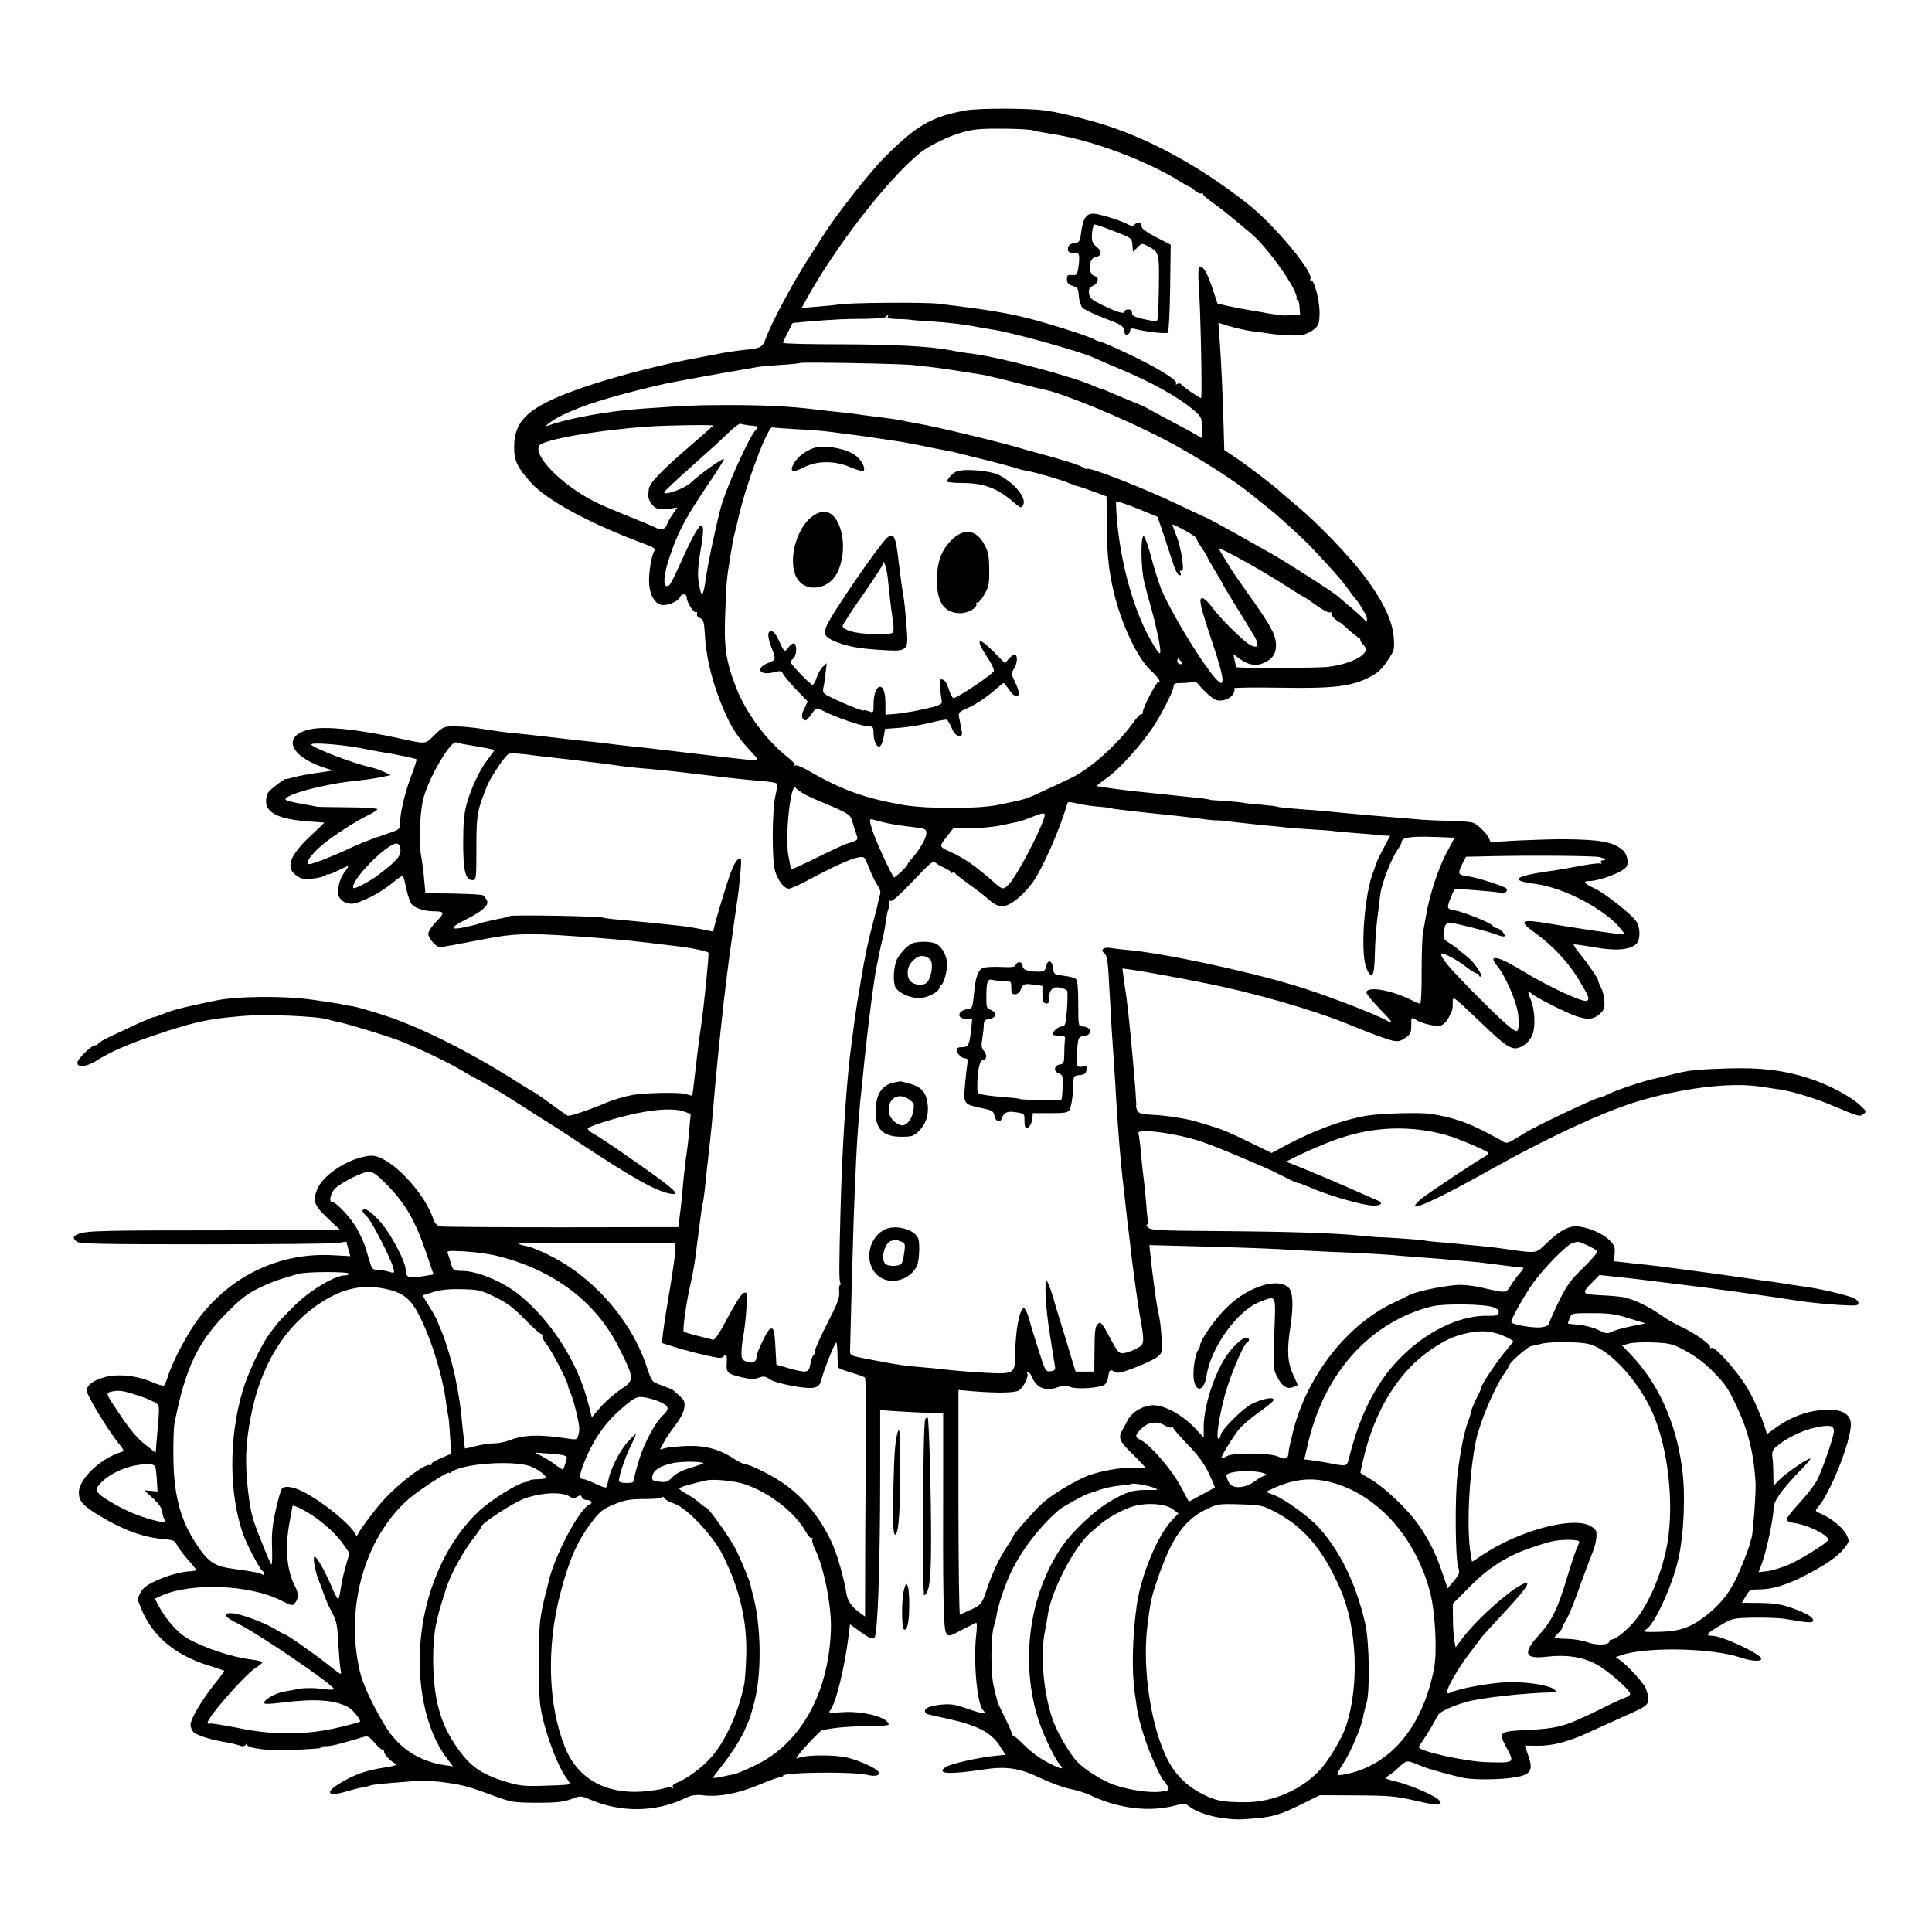 <?xml version="1.0" standalone="no"?>
<!DOCTYPE svg PUBLIC "-//W3C//DTD SVG 20010904//EN"
 "http://www.w3.org/TR/2001/REC-SVG-20010904/DTD/svg10.dtd">
<svg version="1.0" xmlns="http://www.w3.org/2000/svg"
 width="1024pt" height="1024pt" viewBox="0 0 1024 1024"
 preserveAspectRatio="xMidYMid meet">
<g transform="translate(0,1024) scale(0.1,-0.1)"
fill="#000000" stroke="none">
<path d="M5120 9655 c-181 -33 -257 -76 -425 -242 -79 -78 -261 -308 -333
-423 -19 -30 -51 -80 -70 -109 -83 -127 -203 -351 -233 -434 -17 -47 -26 -53
-109 -61 -36 -4 -87 -11 -115 -16 -27 -6 -88 -17 -135 -26 -178 -32 -410 -92
-575 -146 -313 -104 -400 -176 -400 -329 0 -71 17 -107 90 -188 87 -96 317
-219 617 -330 28 -10 44 -21 39 -27 -15 -16 -31 -101 -31 -161 0 -68 26 -119
65 -129 29 -7 90 18 99 41 8 21 36 19 36 -2 0 -26 38 -85 50 -78 5 3 7 0 4 -8
-3 -8 4 -18 16 -23 19 -8 22 -20 26 -87 7 -136 49 -292 117 -437 33 -71 69
-122 131 -187 33 -35 37 -43 21 -43 -21 0 -204 21 -360 40 -169 20 -250 30
-295 34 -25 2 -83 9 -130 15 -47 6 -107 13 -135 15 -27 3 -111 12 -185 21 -74
9 -160 18 -190 20 -30 3 -94 12 -143 20 -48 8 -116 15 -152 15 -63 0 -66 -1
-112 -46 -53 -51 -39 -49 -193 -16 -211 46 -385 64 -464 47 -150 -31 -116
-139 64 -201 l55 -18 -80 -12 c-44 -6 -100 -16 -125 -23 -25 -7 -45 -12 -46
-10 -1 6 -78 -52 -91 -69 -7 -9 -13 -30 -13 -48 0 -64 71 -97 230 -108 41 -3
77 -6 79 -6 1 0 -32 -33 -75 -72 -109 -103 -132 -167 -73 -209 26 -18 40 -21
86 -16 30 3 61 11 69 18 8 6 14 9 14 5 0 -3 22 5 50 19 27 14 52 25 55 25 3 0
-5 -15 -19 -33 -15 -19 -29 -54 -32 -79 -5 -38 -3 -49 15 -67 13 -13 34 -21
54 -21 42 0 154 57 218 111 27 23 52 39 55 37 2 -3 11 -35 18 -71 8 -37 21
-74 30 -82 19 -20 69 -35 113 -35 60 0 62 -8 16 -54 -24 -25 -43 -53 -43 -65
0 -24 41 -71 62 -71 12 0 111 18 233 42 158 31 233 33 479 16 132 -9 298 -23
368 -32 70 -8 149 -18 175 -21 75 -8 163 -27 168 -35 4 -7 -26 -304 -39 -385
-3 -16 -12 -88 -21 -160 -8 -71 -17 -149 -20 -172 l-6 -41 -37 10 c-36 10
-226 6 -287 -7 -37 -7 -93 -24 -120 -35 -110 -46 -208 -79 -218 -73 -7 4 -43
30 -82 58 -38 29 -83 60 -100 69 -16 9 -49 29 -72 44 -242 156 -521 297 -706
357 -76 25 -155 48 -175 51 -21 3 -44 7 -52 9 -8 3 -33 7 -55 10 -22 4 -67 10
-100 15 -152 23 -421 21 -530 -5 -11 -2 -64 -13 -117 -25 -53 -11 -118 -29
-143 -40 -26 -11 -51 -20 -57 -20 -6 0 -45 -16 -87 -35 -42 -20 -106 -50 -143
-67 -38 -18 -68 -35 -68 -40 0 -4 -7 -8 -15 -8 -20 0 -95 -73 -95 -93 0 -27
50 -21 101 11 72 46 165 87 311 136 205 69 280 86 463 101 125 11 404 -1 456
-19 8 -3 25 -7 39 -10 47 -8 245 -68 330 -99 85 -31 275 -122 340 -162 19 -12
71 -41 114 -64 44 -24 112 -64 150 -89 62 -40 199 -127 247 -157 9 -6 63 -41
120 -79 270 -178 392 -247 467 -262 71 -14 28 24 -223 198 -77 54 -157 107
-179 119 -21 11 -34 24 -30 29 16 15 160 59 262 80 114 23 200 26 249 8 l34
-12 -7 -76 c-3 -41 -8 -82 -9 -90 -3 -16 -14 -103 -20 -160 -2 -19 -7 -68 -10
-108 -4 -41 -10 -95 -14 -120 l-6 -46 -620 -1 c-341 0 -631 2 -644 5 -15 4
-27 18 -36 43 -39 115 -172 270 -272 317 -35 16 -50 18 -90 10 -104 -20 -226
-105 -253 -176 -23 -60 -14 -85 57 -151 l67 -63 -614 -1 c-646 0 -731 -2 -774
-19 -30 -11 -33 -22 -9 -41 13 -12 132 -14 677 -14 364 0 682 3 707 7 l45 7
10 -39 11 -38 -91 5 c-276 16 -534 -103 -707 -327 -61 -78 -142 -230 -169
-315 -7 -22 -16 -44 -20 -48 -4 -4 -33 4 -65 18 -80 35 -185 45 -253 25 -62
-18 -92 -42 -92 -72 0 -23 110 -205 167 -276 31 -37 32 -43 16 -48 -111 -34
-223 -141 -225 -213 -1 -42 17 -66 84 -109 137 -86 246 -128 359 -139 58 -5
67 -8 77 -32 7 -14 32 -48 57 -76 24 -27 45 -53 45 -56 0 -3 -12 -6 -28 -7
-48 -1 -121 -21 -187 -51 -47 -22 -68 -38 -81 -63 -9 -18 -16 -35 -14 -38 1
-3 9 -23 18 -45 58 -144 175 -244 352 -301 47 -14 86 -28 88 -29 2 -2 -20 -32
-48 -67 -68 -84 -130 -188 -130 -220 0 -13 8 -32 18 -41 18 -16 101 -41 174
-52 22 -4 52 -11 66 -16 18 -7 28 -6 34 3 5 9 8 9 8 1 0 -21 137 -36 255 -28
61 4 116 7 123 8 6 0 12 3 12 6 0 4 12 6 26 6 24 -2 75 11 187 45 38 11 39 11
74 -29 19 -23 39 -38 45 -35 7 4 8 2 4 -4 -7 -12 25 -51 58 -69 14 -8 2 -12
-60 -22 -94 -15 -150 -34 -226 -79 -90 -52 -74 -78 28 -47 27 8 65 18 84 21
19 3 38 8 42 10 8 5 56 10 211 22 67 5 126 3 190 -6 97 -14 118 -20 262 -73
84 -31 98 -33 220 -34 104 0 140 4 182 19 51 19 51 19 101 -2 161 -69 342 -68
496 4 42 20 61 23 107 18 81 -9 182 10 291 56 53 22 103 40 112 40 9 0 16 3
16 8 0 19 372 23 446 5 44 -11 72 -3 60 16 -13 20 -103 61 -168 76 -64 15
-215 14 -252 -1 -18 -7 -19 -6 -4 15 21 29 118 131 126 132 4 0 14 2 22 3 51
10 138 17 227 17 57 0 103 4 103 8 0 38 -136 74 -246 66 -66 -5 -75 -4 -65 8
31 38 77 224 99 400 l7 58 58 -42 c50 -35 61 -39 72 -28 17 18 30 383 30 865
l0 342 30 -4 c17 -2 92 -6 167 -10 l137 -6 0 -287 c-2 -674 1 -858 16 -877 13
-18 17 -18 81 16 37 19 72 37 77 39 5 2 6 -25 1 -65 -16 -139 5 -367 36 -398
24 -24 4 -22 -76 5 -74 26 -94 29 -147 24 -63 -7 -90 -20 -84 -38 2 -6 10 -12
18 -14 7 -2 52 -12 99 -22 158 -35 230 -72 276 -140 19 -28 33 -51 32 -52 -2
0 -25 -3 -52 -5 -84 -8 -237 -42 -262 -59 -57 -37 14 -42 203 -13 118 17 184
7 293 -44 52 -25 124 -52 159 -59 36 -7 85 -22 110 -34 150 -72 315 -91 453
-54 44 12 50 12 78 -10 36 -26 105 -49 175 -58 65 -8 85 -8 176 0 89 8 134 22
249 80 l85 42 195 -1 c174 -1 207 -4 313 -28 120 -28 149 -27 125 2 -19 23
-144 78 -223 98 -68 17 -69 18 -45 33 14 9 32 23 40 31 53 49 54 50 90 37 19
-7 40 -15 45 -18 14 -9 181 -55 226 -63 49 -9 160 -9 233 -1 117 13 136 33
107 118 l-19 55 72 -1 c77 0 164 23 271 73 33 15 107 49 165 75 145 64 149 67
145 110 -2 20 -10 46 -19 59 -32 50 -128 145 -149 148 -13 2 8 11 53 23 150
37 465 27 604 -20 59 -20 111 -23 111 -7 0 25 -208 122 -260 122 -39 0 -30 12
41 54 66 39 67 40 183 42 64 1 139 -2 166 -7 120 -21 145 -22 145 -8 0 19 -38
40 -120 69 -49 17 -89 23 -161 24 l-97 1 21 35 c19 33 22 35 76 36 69 1 141
24 241 75 106 55 169 98 204 142 29 37 29 38 13 72 -17 36 -80 88 -136 112
-30 13 -32 16 -18 31 67 75 177 351 177 443 0 66 -71 91 -196 70 -71 -13 -140
-43 -207 -92 l-42 -30 -8 28 c-24 74 -64 164 -99 221 -50 84 -167 215 -185
208 -8 -3 -12 -2 -9 3 8 12 -82 76 -152 108 -31 14 -78 41 -105 60 -59 44
-151 88 -199 97 -21 4 -77 9 -125 11 -100 5 -102 9 -44 68 l38 39 104 -11 c57
-6 120 -13 139 -16 19 -2 96 -12 170 -21 142 -16 493 -65 645 -89 50 -8 141
-17 203 -21 101 -6 112 -5 112 10 0 9 -12 21 -27 27 -49 19 -181 49 -255 59
-40 5 -83 12 -95 14 -11 2 -43 7 -70 11 -26 3 -91 12 -143 20 -125 18 -234 33
-290 40 -40 5 -63 8 -150 20 -14 2 -54 7 -90 11 -36 3 -90 9 -120 13 l-55 6 3
41 c3 34 -1 45 -29 72 -38 38 -124 72 -178 72 -44 0 -92 -29 -161 -96 -50 -48
-44 -48 -210 -24 -56 8 -98 13 -230 25 -14 2 -61 6 -105 10 -44 3 -87 8 -95
10 -14 4 -209 18 -240 17 -8 0 -51 4 -95 8 -129 14 -365 22 -752 25 -320 2
-364 4 -378 19 -9 9 -11 16 -5 16 6 0 9 3 7 8 -3 4 -8 45 -11 92 -4 47 -9 99
-11 115 -5 37 -12 97 -20 190 -4 39 -9 73 -11 76 -20 33 212 2 346 -46 57 -20
174 -68 235 -95 11 -5 43 -18 70 -30 28 -11 80 -36 117 -55 36 -19 71 -35 77
-35 6 0 30 -9 54 -19 101 -46 292 -101 348 -101 43 0 52 15 17 29 -13 5 -70
30 -128 56 -58 26 -161 70 -229 98 l-124 50 49 25 c56 28 169 77 229 97 187
65 383 71 570 19 66 -19 225 -86 225 -96 0 -4 -10 -13 -22 -19 -39 -21 -306
-198 -338 -225 -16 -14 -30 -30 -30 -34 0 -22 156 53 435 210 273 152 562 286
737 340 239 73 503 106 663 80 33 -5 79 -12 102 -15 57 -8 186 -47 264 -80
155 -65 155 -65 175 -50 18 12 17 15 -17 47 -50 46 -159 105 -260 139 -137 46
-266 62 -448 56 -169 -6 -198 -9 -293 -33 -35 -9 -74 -18 -88 -21 -60 -12
-218 -66 -254 -86 -12 -6 -29 -12 -38 -14 -28 -5 -322 -144 -393 -186 -10 -7
-37 -23 -59 -36 -33 -20 -43 -22 -60 -11 -10 7 -51 29 -90 49 -104 54 -178 79
-291 97 -58 9 -271 3 -345 -10 -125 -22 -274 -77 -418 -153 l-82 -44 -103 50
c-127 62 -157 75 -232 97 -33 10 -64 19 -70 21 -47 14 -163 32 -223 34 -58 3
-76 7 -83 21 -5 9 -8 21 -7 25 5 23 -42 534 -57 613 -2 14 -7 46 -10 71 l-6
46 59 -8 c55 -8 244 -42 397 -73 244 -49 552 -138 730 -210 113 -46 113 -46
185 -72 80 -29 94 -30 131 -3 25 17 29 27 29 65 0 44 0 44 23 30 32 -21 106
-38 133 -32 14 4 32 22 43 44 21 42 21 41 21 83 0 30 4 27 118 -81 135 -130
167 -156 202 -165 36 -9 89 30 104 76 15 42 10 131 -10 178 -18 44 -18 56 2
36 20 -19 176 -99 236 -120 61 -21 93 -19 125 9 23 20 28 32 27 68 -1 23 -9
57 -18 73 -9 17 -16 35 -16 40 0 10 -52 85 -104 150 -16 19 -27 37 -25 39 2 2
48 -4 103 -14 118 -21 192 -16 229 17 22 21 22 85 0 119 -25 38 -169 152 -225
177 -50 23 -61 37 -28 37 56 0 174 44 199 74 16 19 6 68 -17 89 -51 45 -119
57 -312 59 -119 0 -370 -11 -382 -18 -4 -2 -10 5 -13 16 -9 27 -59 78 -87 89
-13 5 -66 9 -119 10 -52 1 -118 4 -145 6 -235 19 -323 27 -409 35 -55 6 -127
12 -160 15 -33 2 -91 7 -129 10 -38 3 -71 7 -75 9 -3 2 -42 7 -86 11 -44 3
-89 8 -100 11 -11 2 -54 6 -95 9 -41 2 -75 5 -75 5 0 3 -45 10 -95 14 -30 3
-98 10 -150 16 -52 5 -117 12 -145 15 -27 3 -66 7 -85 10 -19 2 -55 7 -80 11
-25 3 -46 7 -47 8 -2 1 26 23 61 48 61 45 173 168 236 262 44 65 110 195 110
217 0 16 8 19 44 19 24 0 51 3 59 6 8 3 21 -2 28 -12 36 -44 81 -83 101 -86
49 -8 99 28 90 64 -1 4 110 5 246 3 282 -5 378 7 473 57 42 22 65 43 93 86 37
55 38 60 33 125 -6 86 -57 193 -154 322 -81 107 -246 280 -358 373 -44 37 -82
69 -85 72 -16 18 -164 132 -227 175 l-74 50 -3 105 c-4 160 -14 385 -22 482
l-6 87 62 -19 c34 -10 88 -22 119 -26 31 -3 64 -8 75 -10 55 -10 160 -15 188
-10 18 4 46 17 62 30 26 22 29 30 30 88 1 64 -30 182 -46 172 -4 -3 -5 1 -2 9
14 39 -198 292 -336 399 -264 207 -544 357 -805 431 -111 32 -204 53 -270 62
-91 12 -348 12 -415 0z m350 -105 c14 -4 61 -13 105 -20 209 -31 506 -142 686
-256 21 -13 41 -24 44 -24 3 0 16 -9 28 -20 12 -11 27 -18 35 -15 7 2 11 1 8
-3 -2 -4 18 -23 46 -42 27 -19 75 -56 106 -82 32 -26 77 -64 102 -85 90 -74
254 -308 242 -345 -1 -5 2 -8 6 -8 4 0 9 -18 10 -40 l3 -40 -43 -1 c-24 -1
-45 -1 -48 -1 -9 0 -85 11 -105 16 -11 2 -40 7 -65 11 -25 4 -75 13 -111 21
l-66 15 -28 84 c-28 88 -59 132 -71 102 -3 -9 -3 -44 -1 -79 10 -117 20 -608
13 -608 -9 0 -98 61 -107 74 -4 5 -12 5 -19 1 -9 -5 -11 -4 -6 3 10 16 -104
86 -262 160 -72 34 -137 62 -142 62 -6 0 -18 4 -28 10 -20 11 -79 32 -172 61
-229 71 -321 89 -655 129 -71 9 -480 6 -530 -4 -11 -2 -59 -7 -108 -11 l-88
-7 27 49 c156 281 424 627 598 771 46 38 156 92 231 112 54 15 100 19 205 18
74 0 146 -4 160 -8z m-765 -990 c-4 -6 14 -10 47 -11 29 0 62 -2 73 -4 11 -2
63 -6 115 -9 86 -5 184 -17 250 -31 13 -2 42 -7 65 -11 102 -14 462 -114 540
-149 17 -8 75 -33 130 -56 178 -74 320 -153 403 -224 40 -35 42 -39 42 -92 l0
-55 -57 33 c-32 17 -92 50 -133 71 -41 22 -84 45 -95 52 -11 7 -51 25 -90 40
-38 16 -89 37 -112 47 -24 11 -46 19 -49 19 -3 0 -20 7 -37 14 -108 50 -499
153 -643 171 -27 3 -60 8 -74 11 -14 2 -36 6 -50 9 -101 19 -289 29 -562 30
-175 0 -318 3 -318 8 0 4 12 29 26 56 l25 49 72 7 c148 12 205 15 309 15 59 1
110 5 113 10 4 6 8 10 11 10 3 0 2 -4 -1 -10z m135 -255 c19 -2 60 -7 90 -10
46 -5 115 -15 270 -40 33 -6 94 -20 215 -51 55 -14 109 -27 120 -29 100 -20
411 -148 632 -262 163 -84 380 -221 477 -303 23 -19 60 -48 81 -65 47 -36 177
-155 224 -204 118 -126 154 -166 192 -218 23 -32 45 -60 48 -63 7 -6 24 -33
47 -73 17 -31 10 -52 -9 -27 -7 8 -39 38 -72 65 -33 28 -62 52 -65 55 -20 20
-305 202 -380 242 -25 14 -103 57 -173 97 -70 39 -138 76 -150 80 -12 5 -78
36 -147 69 -176 84 -467 198 -478 187 -3 -3 -11 0 -19 6 -12 11 -109 42 -233
75 -30 8 -62 17 -70 19 -98 32 -474 123 -580 141 -29 5 -93 17 -100 19 -7 2
-104 15 -155 21 -22 2 -51 7 -65 9 -14 2 -52 7 -85 10 -33 3 -94 10 -135 15
-127 16 -267 23 -460 23 -160 0 -232 -3 -455 -19 -178 -12 -394 -51 -500 -90
-16 -6 -15 -3 5 13 26 20 59 39 120 65 94 42 285 97 495 144 40 9 332 62 405
74 41 7 83 14 94 16 10 2 62 6 115 10 53 3 98 8 101 10 5 6 553 -4 600 -11z
m-874 -319 c16 -2 35 -4 43 -5 11 -1 9 -7 -6 -23 -36 -41 -159 -314 -184 -413
-29 -112 -69 -300 -79 -379 -14 -97 -24 -98 -38 -4 -5 38 -2 84 12 166 33 190
0 168 -107 -72 -27 -61 -54 -114 -60 -118 -40 -25 -32 62 17 193 41 111 81
182 194 349 46 67 81 124 79 127 -7 6 -131 -82 -175 -125 -33 -31 -142 -71
-142 -51 0 4 66 67 148 139 81 72 169 152 196 179 27 27 55 47 61 45 7 -3 25
-6 41 -8z m-186 -2 c0 -1 -60 -54 -134 -118 -143 -123 -205 -189 -207 -218 -1
-10 -2 -24 -3 -30 -4 -25 25 -68 50 -74 14 -4 43 -4 64 0 l40 6 -25 -36 c-13
-19 -27 -44 -30 -54 -7 -23 -31 -32 -53 -20 -9 5 -57 26 -107 46 -183 74 -208
85 -274 123 -155 92 -272 221 -243 269 20 31 295 80 562 100 102 8 360 12 360
6z m445 -19 c66 -3 149 -10 185 -15 36 -5 88 -12 115 -15 28 -3 91 -12 140
-20 50 -7 106 -16 125 -19 19 -3 69 -13 110 -21 41 -9 91 -19 110 -22 19 -3
60 -12 90 -20 30 -8 66 -17 80 -20 41 -9 214 -55 221 -59 4 -2 23 -6 43 -10
45 -7 177 -46 226 -66 19 -8 40 -16 45 -16 6 -1 42 -13 80 -27 l70 -26 1 -147
c0 -174 15 -287 53 -420 46 -158 124 -309 188 -363 27 -23 54 -67 33 -54 -9 6
-86 -141 -83 -162 0 -7 -3 -11 -7 -8 -5 3 -25 -18 -45 -47 -86 -118 -231 -247
-333 -294 -31 -15 -93 -44 -137 -64 -100 -47 -93 -45 -245 -76 -107 -22 -375
-22 -505 0 -205 36 -324 79 -514 189 -25 14 -50 23 -55 20 -6 -4 -8 -3 -4 2 4
4 -14 24 -41 45 -110 87 -219 235 -269 365 -55 141 -66 217 -58 399 6 165 8
182 27 298 12 76 14 84 22 118 4 14 14 57 23 95 42 181 154 477 178 470 6 -2
65 -6 131 -10z m1937 -542 c14 -43 37 -111 50 -152 12 -41 29 -77 37 -79 10
-3 12 0 8 12 -5 11 -3 15 5 10 19 -12 0 121 -27 187 -13 33 -22 59 -21 59 14
0 126 -63 126 -71 0 -6 14 -30 30 -54 17 -24 30 -46 30 -49 0 -3 18 -35 40
-71 22 -36 40 -67 40 -69 0 -4 102 -171 160 -264 38 -60 32 -84 -14 -60 -35
18 -159 141 -203 201 -19 26 -42 47 -50 47 -22 0 -12 -41 53 -236 69 -207 71
-255 9 -181 -79 94 -233 350 -281 467 -14 35 -38 112 -53 169 -15 58 -33 107
-39 109 -18 6 -15 -181 4 -248 8 -30 16 -62 18 -70 2 -8 10 -35 17 -60 17 -63
16 -57 33 -135 9 -38 16 -81 16 -95 0 -21 -5 -18 -32 25 -98 156 -174 411
-197 660 -5 55 -7 103 -5 107 2 3 53 -13 112 -37 l107 -44 27 -78z m453 -168
c64 -36 135 -78 213 -128 40 -26 74 -47 77 -47 3 0 33 -20 67 -45 34 -25 68
-43 75 -41 8 3 12 2 9 -3 -3 -4 6 -19 19 -31 14 -13 25 -21 25 -18 0 3 21 -15
47 -39 26 -23 51 -43 55 -43 5 0 8 -5 8 -11 0 -6 7 -17 15 -25 22 -22 18 -40
-12 -62 -38 -27 -106 -49 -178 -57 -56 -6 -476 -7 -482 -1 -2 1 -6 18 -9 36
l-7 33 34 -25 c43 -32 85 -40 124 -23 49 20 70 51 68 100 -2 52 -27 98 -137
253 -45 63 -85 121 -91 130 -5 9 -25 40 -42 68 -18 28 -33 54 -33 57 0 5 62
-26 155 -78z m-355 -520 c10 -12 10 -15 -4 -15 -9 0 -16 7 -16 15 0 8 2 15 4
15 2 0 9 -7 16 -15z m-3804 -439 c133 -22 164 -29 164 -32 0 -2 -16 -24 -35
-49 -44 -58 -88 -152 -111 -235 -14 -48 -19 -101 -19 -205 0 -152 12 -200 50
-200 19 0 20 7 20 170 0 177 4 198 57 330 19 46 88 150 112 168 10 7 61 4 146
-8 14 -2 52 -6 85 -10 63 -7 83 -9 180 -21 33 -4 67 -8 75 -9 8 -1 35 -4 60
-8 74 -11 141 -18 210 -23 36 -3 151 -15 255 -28 105 -13 231 -27 280 -31 100
-8 125 -12 133 -19 3 -3 -1 -34 -9 -68 -17 -79 -18 -337 -1 -394 15 -52 48
-94 73 -94 10 0 54 19 96 42 188 101 286 140 304 121 4 -4 17 -32 29 -62 11
-30 30 -67 41 -83 12 -17 18 -36 14 -47 -3 -11 -8 -28 -10 -40 -2 -11 -12 -53
-23 -93 -29 -108 -49 -201 -67 -313 -9 -55 -19 -111 -21 -125 -5 -27 -31 -218
-39 -285 -24 -217 -42 -516 -50 -820 -8 -306 -8 -372 -1 -384 4 -6 3 -11 -1
-11 -5 0 -7 -17 -5 -37 3 -31 -9 -62 -62 -165 -36 -70 -66 -137 -66 -147 0
-11 -4 -22 -9 -25 -5 -4 -12 -24 -16 -46 -8 -47 -17 -49 -115 -22 l-65 19 -5
91 c-5 93 -10 109 -30 97 -15 -9 -70 -124 -70 -145 0 -28 -20 -39 -51 -28 -25
9 -29 15 -29 48 0 20 4 61 10 89 5 29 13 93 16 142 6 85 5 91 -12 87 -12 -2
-42 -48 -85 -128 -43 -83 -71 -124 -80 -121 -8 2 -44 11 -82 21 -37 9 -70 19
-73 22 -7 8 13 155 36 253 10 44 21 105 25 135 4 30 8 66 10 80 2 14 9 65 15
114 6 49 12 92 14 95 2 3 7 35 11 71 3 36 13 124 21 195 15 136 17 151 34 355
13 148 46 462 61 575 6 44 12 94 14 110 9 68 37 262 40 285 13 74 27 231 22
237 -13 12 -35 -19 -55 -75 -22 -59 -75 -237 -86 -283 l-6 -27 -62 13 c-35 7
-90 16 -123 19 -33 4 -76 8 -95 10 -34 4 -77 8 -225 22 -38 3 -73 8 -76 10
-13 8 -478 16 -496 9 -10 -4 -25 -9 -33 -10 -48 -9 -123 -26 -130 -30 -4 -3
-38 -11 -74 -19 -86 -18 -83 -3 10 44 87 44 118 74 104 100 -6 10 -15 22 -20
25 -6 4 -77 7 -158 9 l-147 2 -7 74 c-3 41 -11 97 -16 125 -12 57 -8 204 8
285 19 105 150 333 180 315 4 -2 20 -6 36 -9z m-551 -20 c44 -9 94 -18 111
-21 83 -13 187 -35 191 -39 3 -3 -9 -41 -26 -85 -34 -87 -61 -202 -61 -255 0
-33 0 -33 -97 -65 -54 -18 -134 -49 -178 -71 -80 -38 -187 -80 -205 -80 -28 0
8 52 72 105 54 45 178 125 231 150 31 15 57 31 57 36 0 5 -70 10 -155 10 -85
1 -158 2 -162 3 -5 1 -43 8 -86 16 -43 7 -80 17 -83 21 -15 24 191 81 358 99
53 5 120 15 149 21 l51 11 -39 18 c-22 10 -56 21 -74 25 -83 17 -309 104 -309
119 0 12 150 1 255 -18z m2346 -238 c14 -9 55 -29 90 -43 164 -69 167 -71 179
-117 7 -24 16 -53 21 -66 7 -19 5 -24 -17 -32 -14 -6 -28 -10 -30 -10 -8 0
-87 -37 -198 -92 -54 -26 -100 -47 -102 -45 -2 2 -9 35 -16 75 -18 108 14 394
40 356 4 -5 19 -17 33 -26z m1469 -59 c24 -5 68 -12 97 -14 29 -2 60 -6 70 -9
10 -3 86 -12 168 -21 183 -19 220 -23 313 -35 40 -6 76 -9 80 -8 4 1 50 -3
102 -10 52 -6 129 -14 170 -18 41 -3 82 -8 90 -9 8 -2 66 -6 128 -10 62 -4
125 -8 140 -11 15 -2 65 -6 112 -10 47 -3 94 -7 105 -9 11 -2 32 -4 46 -4 l27
-1 -35 -66 c-19 -36 -36 -70 -37 -77 -2 -7 -9 -25 -15 -42 -50 -119 -73 -439
-38 -518 28 -65 42 -43 44 74 1 57 7 142 13 189 6 47 13 105 16 130 7 57 56
183 89 232 14 20 25 42 25 47 0 20 36 27 130 26 52 -1 107 -3 123 -4 l27 -1
-44 -82 c-43 -82 -89 -221 -107 -328 -5 -30 -13 -73 -17 -95 -4 -22 -7 -115
-7 -207 1 -93 -3 -168 -8 -168 -4 0 -21 7 -37 15 -106 55 -237 80 -248 47 -2
-7 29 -46 69 -87 70 -72 79 -86 41 -65 -65 37 -335 140 -487 186 -264 80 -709
174 -890 189 -33 3 -74 8 -92 11 -36 5 -53 -12 -29 -29 14 -10 19 -44 26 -187
9 -171 15 -264 25 -405 3 -38 7 -113 10 -165 10 -169 26 -370 40 -480 2 -19 7
-60 10 -90 3 -30 8 -71 10 -90 3 -19 14 -114 25 -210 12 -96 30 -224 40 -284
28 -156 28 -162 -18 -185 -21 -11 -51 -21 -66 -23 -25 -3 -31 4 -68 72 -47 89
-54 98 -69 83 -15 -15 -17 -35 -18 -150 l-1 -103 -50 0 -49 0 -27 88 c-14 48
-36 121 -49 162 -13 41 -34 110 -46 153 -13 42 -27 77 -31 77 -14 0 -6 -143
17 -286 13 -82 25 -158 27 -169 2 -15 -3 -21 -24 -23 -26 -3 -28 1 -61 105
-19 59 -43 136 -52 171 -10 35 -23 61 -29 59 -23 -8 -44 -118 -45 -244 -1
-105 -4 -107 -160 -99 -69 4 -160 11 -201 16 -41 5 -104 11 -140 14 -78 6
-119 12 -225 32 -167 32 -150 24 -149 74 1 25 4 167 8 315 4 149 9 317 11 375
10 258 17 400 22 460 3 36 6 81 8 100 1 19 5 62 9 95 3 33 13 125 21 205 19
181 50 421 64 480 5 25 12 56 14 70 3 14 9 43 15 65 6 22 13 61 17 88 3 26 9
57 14 70 4 12 6 28 4 35 -3 7 1 10 9 7 8 -3 54 38 117 105 92 98 106 109 120
97 9 -8 31 -20 49 -28 17 -8 32 -18 32 -22 0 -5 4 -6 9 -3 5 4 11 3 13 -2 1
-4 37 -32 78 -62 41 -29 84 -62 95 -73 42 -39 72 -49 107 -33 38 16 92 65 130
117 52 71 145 281 184 417 4 14 6 14 64 1z m-185 -71 c-22 -76 -145 -310 -188
-355 -27 -30 -35 -29 -78 10 -98 87 -157 128 -234 163 -60 28 -59 26 -11 87
l29 37 89 0 c49 0 124 7 166 16 42 9 84 17 92 19 8 2 38 12 65 23 68 27 78 27
70 0z m-850 -27 c39 -9 66 -14 173 -27 46 -6 52 -9 52 -31 0 -25 -38 -90 -76
-132 -13 -14 -24 -29 -24 -33 0 -8 -62 -68 -71 -68 -8 0 -94 185 -113 243 -20
61 -20 70 2 63 9 -3 35 -9 57 -15z m-2563 -141 c5 -36 -18 -63 -122 -141 -41
-31 -120 -72 -126 -66 -27 27 172 234 227 236 11 1 18 -9 21 -29z m6357 -43
c30 -8 39 -17 17 -17 -10 0 -14 -5 -10 -12 4 -6 3 -8 -3 -5 -5 3 -52 -2 -104
-12 -52 -10 -132 -24 -179 -30 -178 -26 -199 -49 -61 -66 151 -20 371 -136
453 -240 l19 -25 -28 0 c-27 1 -188 24 -368 54 -156 27 -171 17 -78 -49 91
-65 174 -154 231 -247 53 -89 59 -103 43 -112 -18 -12 -209 77 -336 155 -133
82 -194 95 -140 30 44 -52 107 -198 112 -262 3 -32 3 -65 -1 -74 -5 -15 -10
-14 -38 7 -44 30 -283 270 -336 335 -24 29 -38 54 -32 58 11 7 86 -34 141 -77
20 -15 42 -28 48 -28 6 0 11 -5 11 -11 0 -5 5 -7 10 -4 10 6 -39 78 -70 101
-8 7 -26 22 -40 33 -13 12 -39 31 -57 42 -35 22 -37 28 -27 78 4 20 12 31 24
31 25 0 217 -49 256 -65 18 -7 35 -11 38 -7 8 7 -24 42 -39 42 -7 0 -18 6 -24
14 -14 17 -152 72 -204 82 -41 7 -41 9 -11 82 l13 32 68 -5 c141 -11 175 -15
182 -19 12 -8 34 11 27 23 -8 13 -155 60 -213 68 -47 6 -49 12 -17 75 l14 27
138 3 c218 5 545 2 571 -5z m-6440 -1724 c111 -112 161 -198 226 -390 l33 -98
-61 -10 c-71 -12 -87 -5 -87 35 0 46 -85 203 -143 264 -29 31 -60 56 -70 56
-23 0 -21 -11 8 -38 25 -24 129 -226 140 -274 7 -27 6 -27 -26 -18 -19 6 -46
10 -61 10 -24 0 -28 6 -43 58 -23 80 -26 89 -62 158 -29 55 -112 144 -134 144
-14 0 -10 30 8 60 18 31 151 100 192 100 15 0 43 -20 80 -57z m1434 -323 l107
0 0 -33 c0 -18 -14 -114 -30 -213 -17 -98 -33 -202 -36 -230 l-6 -52 63 -20
c61 -20 173 -48 231 -58 14 -3 29 0 33 6 13 21 20 8 17 -33 -4 -52 3 -59 81
-77 45 -11 66 -11 89 -2 25 9 34 8 57 -8 15 -11 67 -26 123 -36 116 -20 142
-14 153 38 8 36 64 178 76 192 4 4 7 -22 8 -58 0 -37 2 -70 5 -75 3 -4 33 -16
68 -26 35 -10 67 -22 72 -26 4 -4 7 -108 6 -231 -1 -122 -3 -406 -4 -629 l-1
-407 -25 18 c-46 33 -68 65 -74 105 -8 60 -45 194 -69 250 -59 139 -154 258
-269 336 -62 43 -177 99 -201 99 -7 0 -33 13 -58 29 -75 50 -154 71 -250 67
-46 -2 -97 -7 -112 -11 l-29 -8 18 34 c9 19 37 60 61 92 28 36 47 72 50 95 4
32 1 41 -29 67 -18 17 -35 31 -38 32 -3 1 -18 7 -35 13 -16 7 -40 16 -51 20
-15 6 -27 26 -40 67 -75 246 -272 480 -507 602 -51 27 -111 52 -135 56 -23 4
-42 10 -42 13 0 4 138 6 308 5 169 -2 355 -3 415 -3z m4942 -11 c25 -12 48
-26 51 -31 3 -5 -30 -44 -74 -87 -68 -66 -87 -92 -131 -181 -28 -58 -51 -110
-51 -116 0 -7 -16 -15 -34 -18 -42 -8 -166 13 -166 28 0 17 72 145 116 206 53
74 173 198 204 209 35 13 35 13 85 -10z m-1740 -15 c72 -3 159 -7 195 -10 36
-2 119 -6 185 -9 142 -5 320 -15 355 -20 14 -1 66 -5 115 -9 87 -6 148 -11
265 -22 30 -2 87 -9 125 -14 59 -8 127 -16 158 -19 4 -1 -3 -13 -16 -27 -13
-14 -35 -43 -48 -65 -27 -44 -25 -44 -149 -15 -36 9 -90 16 -121 16 -62 0
-226 -32 -267 -53 -15 -8 -57 -28 -94 -46 -241 -117 -446 -380 -522 -668 -14
-55 -26 -108 -26 -119 0 -35 -18 -43 -53 -25 -41 21 -240 23 -275 3 -13 -8
-26 -12 -28 -10 -5 6 65 119 96 156 14 16 48 45 75 66 94 69 105 78 105 88 0
16 -64 3 -117 -24 -46 -23 -163 -140 -163 -164 0 -7 -4 -16 -10 -19 -21 -13 8
160 47 280 31 95 86 220 102 229 16 10 14 26 -4 26 -24 0 -84 -59 -119 -119
-61 -105 -106 -255 -106 -356 l0 -54 -47 50 c-64 68 -159 121 -219 121 -53 0
-114 -35 -137 -79 -8 -15 -21 -41 -30 -56 -21 -40 -13 -57 59 -127 35 -34 64
-65 64 -69 0 -4 -21 -4 -47 -1 -56 6 -164 -10 -245 -37 -69 -24 -202 -103
-255 -152 -49 -46 -153 -164 -153 -173 0 -4 -13 -27 -30 -51 -43 -64 -79 -139
-109 -229 -27 -82 -31 -86 -106 -119 -16 -7 -33 -15 -37 -17 -4 -2 -8 265 -8
594 l0 597 77 -7 c129 -10 218 -9 242 4 24 12 55 75 46 90 -4 6 -2 10 3 10 5
0 15 -13 22 -29 25 -60 75 -78 144 -51 22 8 37 8 58 -1 37 -15 166 -5 185 14
8 8 15 26 17 40 4 36 10 41 34 26 16 -10 34 -6 114 25 52 20 105 46 117 58 22
19 23 27 18 97 -3 42 -8 87 -11 101 -3 14 -8 39 -11 55 -8 41 -33 230 -38 288
l-5 48 227 -6 c124 -3 285 -8 356 -11z m-4030 -43 c294 -75 513 -242 634 -481
85 -169 85 -175 10 -225 -33 -22 -81 -64 -106 -93 l-46 -54 -22 84 c-55 211
-193 426 -360 563 -85 70 -222 128 -305 129 -47 1 -49 2 -60 40 -6 21 -14 45
-17 54 -6 13 6 14 93 9 54 -3 135 -14 179 -26z m-795 -92 c0 -5 -11 -9 -24 -9
-51 0 -184 -80 -264 -159 -42 -42 -84 -85 -92 -96 -9 -11 -27 -36 -42 -55 -44
-59 -115 -210 -143 -305 -73 -250 -71 -540 3 -755 21 -58 88 -186 103 -196 5
-3 9 -10 9 -15 0 -6 -4 -7 -10 -4 -15 9 -44 15 -147 29 -113 15 -143 37 -218
157 -73 119 -105 249 -106 440 -1 75 2 151 5 170 58 301 126 442 292 605 61
61 101 91 156 117 66 32 93 42 208 75 43 13 270 13 270 1z m192 -80 c83 -17
125 -46 163 -110 69 -118 142 -345 160 -499 4 -30 9 -58 10 -61 2 -3 7 -50 10
-105 l7 -99 -56 -24 c-31 -13 -53 -27 -50 -32 3 -5 -1 -6 -8 -4 -23 9 -144
-81 -231 -170 -43 -44 -136 -166 -151 -198 -4 -9 -8 -8 -12 1 -23 50 -167 168
-270 222 -62 32 -105 38 -121 18 -5 -7 -20 -58 -32 -114 -17 -76 -22 -125 -19
-197 2 -53 0 -93 -4 -89 -4 4 -30 64 -57 134 -44 109 -53 143 -66 254 -17 150
-14 248 14 394 52 273 180 482 372 606 117 76 221 98 341 73z m583 -44 c62
-30 98 -57 159 -120 43 -44 83 -79 88 -77 5 1 7 -2 3 -8 -4 -6 7 -27 24 -48
27 -35 111 -196 111 -215 0 -5 6 -23 14 -40 15 -32 43 -145 46 -182 1 -11 -1
-31 -5 -44 -7 -22 -11 -23 -59 -15 -150 22 -230 20 -309 -11 -20 -8 -56 -15
-80 -15 -23 0 -67 -7 -97 -15 -30 -8 -55 -13 -56 -12 0 1 -6 54 -13 117 -12
124 -14 134 -37 255 -15 74 -53 203 -74 250 -5 11 -14 32 -20 48 -5 15 -26 53
-45 83 -20 31 -35 57 -33 59 2 1 28 9 58 18 38 11 85 16 150 14 88 -2 101 -6
175 -42z m5291 -54 c22 -9 30 -17 27 -29 -3 -13 -15 -17 -55 -16 -194 5 -431
-141 -570 -351 -76 -116 -123 -228 -168 -402 -12 -48 -7 -47 -125 -24 -33 6
-72 12 -86 13 l-26 3 23 98 c89 368 333 634 654 713 66 16 279 13 326 -5z
m717 -58 l89 -27 -79 -16 c-43 -9 -89 -22 -102 -29 -21 -11 -30 -10 -70 10
-26 13 -71 25 -103 27 -32 3 -58 6 -58 8 0 1 4 14 10 28 9 26 11 26 117 26 89
0 124 -4 196 -27z m-660 -95 c26 -11 47 -23 47 -27 0 -3 -16 -24 -35 -46 -43
-48 -135 -186 -135 -201 0 -6 -11 -32 -25 -57 -13 -26 -26 -57 -28 -69 -2 -13
-9 -36 -16 -53 -19 -47 -42 -161 -56 -280 -14 -123 -12 -442 4 -492 9 -30 6
-37 -23 -72 l-33 -40 -28 82 c-36 109 -77 187 -137 270 -61 81 -174 187 -245
228 -29 17 -53 32 -53 34 0 2 7 32 15 67 61 264 188 469 363 587 78 52 120 71
197 87 71 14 123 10 188 -18z m487 -56 c97 -47 214 -178 285 -320 85 -169 126
-451 99 -677 -18 -154 -87 -335 -167 -441 -43 -56 -112 -114 -137 -114 -5 0
-10 -4 -10 -10 0 -19 -68 -22 -114 -5 -25 10 -75 18 -111 19 -36 0 -65 4 -65
7 0 3 9 14 20 24 11 10 20 22 20 28 0 5 8 21 18 35 10 15 33 68 51 117 51 141
72 197 91 245 17 43 24 76 21 111 -1 9 -17 24 -37 34 -100 47 -381 -31 -570
-159 l-52 -34 -7 41 c-23 134 -9 427 29 606 20 94 96 273 146 346 16 24 30 46
30 49 0 13 95 97 114 101 12 2 39 8 61 14 22 5 85 9 140 7 78 -2 110 -7 145
-24z m436 -2 c70 -33 132 -77 184 -130 65 -66 78 -85 126 -187 61 -130 90
-248 99 -403 3 -43 -14 -269 -21 -290 -3 -8 -6 -17 -6 -20 -1 -18 -55 -155
-80 -205 -40 -79 -86 -134 -157 -189 -81 -63 -140 -83 -247 -85 -84 -2 -88 -1
-67 14 45 32 134 226 167 365 31 131 41 350 21 491 -33 244 -127 449 -273 601
l-45 47 34 9 c19 6 75 9 125 7 71 -2 103 -7 140 -25z m-8181 -251 c37 -11 81
-28 98 -38 36 -20 34 -10 20 -174 l-8 -97 -57 45 c-41 32 -80 79 -133 158 -72
107 -74 112 -53 119 40 11 64 9 133 -13z m2782 -39 c50 -22 53 -37 17 -71 -42
-39 -100 -148 -128 -240 -14 -47 -26 -93 -26 -102 0 -13 -9 -17 -40 -17 -22 0
-40 5 -40 11 0 26 35 128 61 181 16 32 29 61 29 65 0 4 -18 -12 -41 -37 -44
-49 -93 -144 -104 -203 -4 -20 -10 -39 -14 -41 -3 -2 -28 7 -55 20 -28 13 -55
24 -62 24 -26 0 -25 23 6 98 55 132 120 219 230 306 39 31 50 35 85 30 21 -3
58 -13 82 -24z m2678 -126 c13 -9 29 -13 35 -9 6 4 10 3 8 -2 -1 -4 33 -44 76
-88 55 -57 88 -101 113 -153 19 -40 33 -74 32 -76 -2 -1 -34 -19 -71 -39 l-67
-36 -43 81 c-45 85 -159 218 -209 244 -36 18 -36 25 2 63 35 35 84 41 124 15z
m3545 -29 c0 -27 -51 -177 -84 -250 -13 -28 -56 -85 -95 -127 -39 -42 -71 -82
-71 -91 0 -9 15 -16 45 -20 68 -10 175 -63 175 -88 0 -13 -131 -96 -205 -130
-37 -16 -89 -33 -116 -36 l-48 -6 20 54 c23 65 59 234 59 282 0 40 39 96 136
197 35 35 61 66 59 69 -7 7 -136 -81 -166 -114 l-29 -30 -1 60 c0 33 -2 75 -5
93 -3 27 1 38 24 57 46 41 139 86 205 99 75 16 97 11 97 -19z m-6728 -130 c14
-6 15 -12 6 -38 -6 -18 -12 -34 -14 -36 -1 -1 -18 9 -37 23 -19 15 -52 36 -73
47 l-39 20 70 -5 c39 -2 78 -7 87 -11z m736 -40 c2 -2 -28 -12 -66 -24 -45
-13 -80 -31 -98 -50 -25 -26 -34 -29 -70 -24 -37 5 -40 8 -36 30 6 32 42 55
111 69 46 9 147 9 159 -1z m-918 -16 c39 -14 92 -54 83 -63 -4 -3 -23 -6 -43
-6 -20 0 -40 -3 -44 -7 -3 -4 -14 -8 -24 -9 -40 -7 -175 -91 -239 -149 -164
-150 -280 -396 -310 -655 -30 -256 22 -510 134 -657 l34 -45 -41 6 c-121 17
-220 74 -292 169 -26 34 -71 114 -102 177 -45 94 -58 134 -72 219 -52 322 56
657 274 848 55 47 212 149 212 137 0 -4 6 -2 13 4 53 44 321 64 417 31z
m-1985 -11 c2 -13 6 -45 7 -73 l3 -50 -35 3 -35 3 48 -44 c28 -27 47 -54 47
-67 0 -12 5 -30 10 -41 13 -23 10 -23 -64 -4 -75 20 -146 51 -220 95 -82 50
-88 62 -51 101 53 55 154 97 237 98 41 1 48 -2 53 -21z m5878 -28 c14 -6 16
-9 6 -9 -9 -1 -35 -14 -57 -31 -56 -41 -123 -43 -140 -5 -7 14 -12 30 -12 34
0 25 149 33 203 11z m-2757 -56 c133 -45 267 -149 324 -251 13 -23 28 -39 33
-36 6 3 7 1 3 -5 -4 -6 2 -28 12 -49 48 -95 90 -303 86 -429 -11 -336 -158
-602 -396 -718 -51 -25 -104 -48 -118 -50 -14 -2 -44 -9 -67 -14 -24 -5 -43
-7 -43 -4 0 3 15 23 33 46 50 61 112 156 132 201 9 22 21 49 26 60 5 11 18 58
30 105 37 152 33 399 -11 560 -7 25 -12 47 -12 50 -1 13 -50 131 -76 185 -30
60 -147 225 -160 225 -4 0 -18 10 -32 23 -14 13 -44 34 -67 47 -24 13 -43 27
-43 31 0 6 64 25 145 43 36 8 152 -3 201 -20z m3156 -5 c225 -79 409 -299 479
-573 26 -103 37 -310 20 -398 -57 -299 -221 -503 -448 -557 -29 -7 -57 -11
-63 -9 -5 1 7 28 28 59 40 59 97 193 107 250 3 19 11 50 17 69 20 58 16 331
-6 425 -48 209 -132 382 -245 508 -50 56 -181 151 -236 172 l-46 18 28 13
c128 62 237 69 365 23z m-987 -14 c29 -12 28 -12 -25 -12 -84 1 -115 -8 -197
-55 -89 -50 -211 -165 -270 -253 -164 -246 -213 -582 -128 -882 23 -83 90
-227 121 -264 27 -30 13 -29 -58 7 -44 22 -93 58 -127 92 -31 31 -59 56 -63
54 -5 -1 -7 2 -5 7 1 5 -11 35 -27 67 -16 33 -33 67 -38 78 -5 10 -11 26 -13
35 -3 9 -11 42 -18 74 -17 66 -16 265 1 318 6 19 13 48 15 64 8 49 47 165 79
229 56 116 163 252 257 328 21 17 137 80 156 84 6 1 30 9 54 18 25 9 72 19
105 22 34 3 62 7 64 9 6 6 88 -8 117 -20z m-3097 -46 c17 -11 26 -11 41 -2 15
10 20 9 25 -2 3 -8 14 -15 25 -15 25 0 36 -16 16 -24 -54 -20 -192 -283 -219
-417 -3 -13 -12 -49 -20 -80 -8 -32 -19 -86 -23 -120 -10 -78 -10 -351 -1
-434 12 -114 84 -319 137 -394 12 -16 21 -31 21 -33 0 -8 -20 -9 -142 -13
-102 -3 -126 0 -199 22 -135 42 -193 84 -270 201 -80 121 -112 250 -113 447 0
136 11 201 70 379 25 79 93 200 151 273 18 23 33 45 33 50 1 19 173 131 234
152 89 31 193 35 234 10z m557 -39 c62 -20 200 -164 252 -265 93 -182 135
-359 128 -547 -2 -62 -7 -126 -10 -143 -30 -148 -96 -296 -172 -385 -47 -55
-133 -119 -186 -139 -17 -7 -25 -15 -21 -23 4 -7 3 -8 -5 -4 -6 4 -26 3 -44
-3 -17 -6 -70 -13 -117 -17 -194 -12 -339 71 -405 234 -90 222 -100 532 -25
817 45 174 88 273 160 369 49 67 64 78 135 107 48 19 78 24 153 24 51 0 92 4
92 9 0 6 6 3 13 -6 6 -9 30 -21 52 -28z m2638 -27 l33 -24 -38 -41 c-74 -80
-159 -285 -182 -440 -24 -162 -29 -356 -11 -475 3 -18 7 -47 9 -64 9 -59 18
-95 47 -183 29 -85 84 -206 99 -216 4 -3 12 -15 19 -27 10 -21 9 -22 -36 -29
-55 -8 -168 8 -248 36 -55 19 -141 71 -185 112 -33 29 -89 117 -122 189 -60
129 -88 359 -61 506 8 43 17 92 19 108 24 131 146 360 229 426 11 10 33 29 50
43 40 35 133 84 181 95 73 18 160 10 197 -16z m534 -10 c160 -81 264 -202 356
-413 90 -204 103 -511 31 -730 -19 -58 -86 -172 -131 -223 -97 -110 -254 -180
-403 -179 -122 0 -156 7 -228 44 -83 42 -145 104 -186 187 -85 169 -131 470
-106 691 16 134 22 164 55 260 75 219 142 315 260 371 57 28 66 29 175 26 106
-3 120 -5 177 -34z m-5097 -21 c70 -46 134 -105 172 -160 l30 -44 -20 -71
c-12 -40 -24 -96 -27 -125 -4 -28 -10 -50 -14 -47 -4 2 -21 35 -36 72 -33 77
-76 153 -88 153 -10 0 3 -77 20 -120 8 -19 21 -55 30 -80 8 -25 27 -67 42 -95
25 -44 29 -65 34 -165 4 -63 9 -128 13 -144 6 -27 3 -25 -71 34 -79 62 -219
160 -230 160 -3 0 -24 11 -46 25 -55 35 -193 85 -234 85 -50 0 -36 -20 43 -59
111 -56 502 -323 502 -343 0 -4 -21 -5 -47 -1 -54 8 -118 8 -148 0 -11 -2 -40
-8 -65 -12 -47 -7 -110 -42 -110 -61 0 -7 32 -6 103 3 170 21 272 13 344 -26
23 -12 68 -69 61 -76 -3 -3 -54 -17 -114 -31 -169 -40 -344 -42 -529 -3 -77
15 -146 26 -152 24 -7 -2 -13 -1 -13 4 0 29 199 256 255 291 19 12 35 25 35
29 0 5 -25 11 -55 15 -104 12 -251 61 -341 112 -55 32 -118 104 -157 180 l-16
31 37 17 c158 69 467 57 630 -26 61 -30 63 -31 77 -12 19 26 19 48 -4 92 -42
83 -51 203 -26 335 8 43 15 81 15 84 0 10 48 -12 100 -45z m6720 -143 c0 -6
-5 -20 -11 -31 -6 -12 -29 -80 -51 -152 -51 -172 -83 -238 -152 -313 -87 -95
-75 -128 40 -114 105 12 190 0 265 -40 61 -33 179 -136 179 -157 0 -6 -10 -14
-22 -18 -13 -4 -77 -33 -142 -66 -176 -87 -219 -99 -376 -107 -156 -7 -160
-10 -115 -94 43 -81 44 -81 -100 -77 -111 2 -365 58 -365 80 0 4 9 18 19 31
10 14 31 47 47 74 15 28 32 58 38 67 10 17 74 46 146 67 80 23 319 49 460 51
21 0 22 2 10 14 -24 24 -147 43 -250 40 -91 -3 -262 -34 -301 -55 -14 -7 -19
-6 -19 4 0 24 61 129 117 202 29 39 60 79 68 90 9 11 60 67 114 125 105 113
141 160 121 160 -45 0 -251 -178 -338 -292 l-37 -49 -7 38 c-4 21 -7 73 -7
115 l-1 78 83 83 c128 131 238 192 437 246 49 13 150 13 150 0z"/>
<path d="M5756 9091 c-11 -12 -21 -43 -25 -77 -5 -45 -10 -58 -24 -60 -35 -5
-47 -13 -47 -34 0 -16 7 -20 30 -20 26 0 30 -3 30 -29 0 -16 -3 -43 -6 -60 -6
-27 -11 -32 -33 -29 -22 3 -26 -1 -26 -22 0 -19 7 -27 30 -35 27 -9 31 -15 33
-55 2 -25 11 -52 20 -62 9 -9 62 -34 117 -55 89 -34 100 -41 103 -65 2 -19 8
-25 18 -21 8 3 14 12 14 20 0 11 7 14 23 10 60 -16 170 -28 177 -20 5 4 10
111 12 237 l3 229 -78 40 c-53 28 -77 46 -77 59 0 20 -20 24 -37 7 -8 -8 -17
-8 -33 1 -35 19 -132 50 -170 56 -28 4 -40 0 -54 -15z m150 -77 c92 -35 93
-36 96 -72 l3 -37 24 24 c23 23 23 23 58 5 57 -31 58 -35 55 -227 -3 -159 -4
-175 -20 -171 -106 21 -122 27 -122 45 0 12 -7 19 -20 19 -11 0 -20 -5 -20
-11 0 -16 -40 -4 -119 35 -57 28 -66 36 -69 62 -2 22 2 31 20 39 30 13 36 45
10 52 -38 9 -33 96 5 101 33 5 35 29 5 54 -23 20 -27 29 -24 71 2 27 8 47 15
47 6 0 53 -16 103 -36z"/>
<path d="M4334 7870 c-49 -7 -107 -48 -129 -91 -21 -40 -3 -46 56 -16 70 36
163 36 245 1 36 -15 67 -24 70 -21 14 14 -8 58 -42 83 -41 32 -138 53 -200 44z"/>
<path d="M5065 7739 c-22 -13 -45 -39 -45 -51 0 -4 35 -8 78 -8 117 0 190 -28
277 -104 36 -31 42 -32 50 -6 12 37 -52 112 -130 152 -48 25 -198 36 -230 17z"/>
<path d="M4308 7505 c-81 -56 -129 -216 -93 -311 36 -96 170 -90 222 9 33 65
41 160 18 232 -28 90 -82 116 -147 70z"/>
<path d="M5051 7385 c-59 -53 -86 -123 -85 -221 0 -120 40 -174 126 -174 38 0
90 30 83 48 -2 7 -1 11 4 8 5 -4 22 15 37 41 25 43 28 57 27 134 0 66 -5 95
-22 126 -42 83 -105 97 -170 38z"/>
<path d="M4704 7392 c-39 -31 -297 -406 -323 -470 -18 -42 -10 -58 41 -80 62
-27 128 -40 249 -47 139 -9 144 -5 135 109 -7 96 -14 162 -21 196 -3 14 -12
84 -21 155 -16 142 -26 164 -60 137z m1 -213 c13 -124 17 -157 26 -218 7 -43
7 -67 0 -74 -15 -15 -168 -10 -221 7 -28 8 -45 19 -44 28 1 8 49 83 108 166
58 83 106 157 106 164 1 32 20 -23 25 -73z"/>
<path d="M4073 6883 c-3 -9 2 -37 11 -62 31 -79 31 -77 -13 -95 -71 -28 -45
-69 31 -49 35 9 40 8 50 -11 6 -11 38 -49 70 -83 l59 -61 -15 -31 c-19 -36
-20 -57 -4 -67 10 -7 17 0 52 49 13 17 16 16 62 -7 64 -32 196 -76 228 -76 23
0 26 -4 26 -38 0 -47 24 -85 39 -62 6 8 13 31 16 51 l6 36 83 6 c45 4 117 16
160 27 43 11 81 18 85 15 4 -2 16 -22 26 -45 12 -27 24 -40 38 -40 17 0 19 4
12 38 -4 20 -9 48 -12 62 -4 22 1 28 39 44 48 21 106 59 158 105 19 17 37 31
40 31 3 0 15 -16 28 -35 23 -37 52 -47 52 -18 0 9 -9 36 -21 60 -20 40 -20 45
-5 68 19 29 21 75 4 75 -7 0 -22 -10 -32 -23 l-20 -22 -64 65 c-79 79 -94 65
-32 -29 23 -34 40 -69 38 -77 -3 -16 -193 -143 -214 -144 -6 0 -17 21 -25 47
-10 31 -21 49 -33 51 -17 4 -18 -1 -13 -49 3 -30 7 -60 9 -68 2 -10 -12 -18
-42 -27 -69 -18 -150 -33 -206 -38 l-51 -4 0 52 c0 63 -10 96 -29 96 -19 0
-34 -41 -34 -95 0 -43 -1 -44 -25 -35 -14 5 -25 7 -25 5 0 -7 -73 21 -153 58
-66 31 -68 33 -63 62 4 16 9 53 12 80 l6 50 -21 -19 c-12 -11 -26 -37 -33 -58
-6 -21 -16 -38 -22 -38 -10 0 -116 110 -116 121 0 4 7 12 15 19 19 15 20 80 2
80 -7 0 -19 -9 -27 -20 -8 -11 -17 -20 -21 -20 -4 0 -16 22 -28 49 -22 52 -48
72 -58 44z"/>
<path d="M4845 5243 c-26 -6 -61 -39 -86 -79 -21 -34 -28 -112 -15 -152 10
-30 75 -62 127 -62 45 0 109 34 109 58 0 6 4 12 8 12 12 0 32 70 32 109 0 39
-22 85 -52 105 -21 15 -80 19 -123 9z m83 -86 c23 -18 8 -111 -21 -129 -20
-13 -60 -9 -79 9 -23 20 -23 71 0 99 33 41 65 48 100 21z"/>
<path d="M5545 5119 c-6 -26 -11 -29 -43 -29 -56 0 -82 10 -82 31 0 22 -28 26
-36 5 -4 -12 -22 -14 -81 -11 -42 2 -85 -1 -95 -6 -26 -14 -38 -51 -46 -139
-7 -70 -9 -75 -32 -78 -56 -8 -62 -52 -8 -52 l31 0 -6 -58 c-9 -81 -14 -92
-48 -92 -18 0 -29 -5 -29 -14 0 -19 28 -46 47 -46 13 0 14 -7 9 -37 -3 -21 -9
-72 -12 -113 -8 -90 -4 -94 87 -113 59 -12 64 -15 70 -42 5 -28 29 -37 37 -16
12 35 29 43 75 36 47 -7 47 -7 47 -46 0 -22 4 -39 9 -39 15 0 31 26 33 54 l2
26 93 0 c78 0 94 3 102 18 10 19 20 87 20 144 1 34 3 37 34 40 25 2 33 8 35
27 3 19 0 23 -16 19 -35 -10 -41 3 -34 82 7 73 8 75 35 78 51 6 44 51 -8 52
-19 0 -20 7 -20 120 0 76 -4 123 -11 130 -7 7 -36 15 -65 18 -52 7 -54 8 -57
39 -4 42 -29 51 -37 12z m-222 -79 c36 0 37 -1 37 -35 0 -28 4 -35 20 -35 12
0 24 10 30 24 12 32 18 34 70 27 l45 -6 0 -45 c0 -35 4 -45 18 -48 13 -3 17 3
17 25 0 46 21 67 58 58 18 -3 35 -11 38 -16 3 -6 3 -51 -1 -100 -6 -77 -10
-89 -25 -89 -20 0 -50 -25 -50 -41 0 -5 15 -9 34 -9 27 0 34 -4 31 -17 -2 -10
-4 -44 -4 -75 -1 -51 -3 -57 -23 -60 -31 -4 -36 -36 -7 -47 21 -7 23 -14 21
-71 -1 -35 -4 -65 -6 -68 -6 -5 -202 -3 -219 3 -6 3 -41 7 -77 9 -36 3 -84 8
-107 12 -43 7 -43 7 -43 49 0 75 12 135 27 135 22 0 27 29 8 50 -13 15 -15 28
-9 62 4 24 8 57 8 73 1 24 6 31 26 34 44 6 48 35 7 50 -18 7 -20 15 -19 75 1
78 7 90 36 82 11 -3 38 -6 59 -6z"/>
<path d="M4741 4503 c-64 -12 -96 -58 -100 -142 -5 -102 36 -146 136 -146 55
0 65 3 92 29 38 37 54 85 48 141 -8 65 -31 92 -90 110 -28 8 -53 14 -56 14 -3
-1 -17 -4 -30 -6z m81 -93 c23 -17 25 -24 18 -62 -9 -47 -41 -80 -68 -71 -37
13 -62 46 -62 81 0 66 59 94 112 52z"/>
<path d="M4693 3725 c-94 -43 -116 -182 -39 -247 61 -51 165 -26 205 50 13 25
18 116 8 147 -16 47 -117 76 -174 50z m81 -65 c23 -8 25 -13 19 -57 -3 -26
-10 -54 -15 -60 -13 -16 -70 -17 -86 -1 -26 26 -2 114 32 121 12 2 22 5 23 6
1 0 13 -3 27 -9z"/>
<path d="M6630 3402 c-52 -26 -94 -57 -138 -102 -60 -61 -132 -166 -132 -194
0 -6 -4 -16 -9 -21 -16 -17 -30 -109 -24 -153 10 -77 56 -66 68 16 22 150 165
348 283 392 89 34 84 45 76 -168 -6 -179 -6 -189 15 -229 26 -52 54 -69 87
-54 l23 10 -26 57 c-29 64 -33 126 -14 249 18 117 14 189 -10 211 -37 34 -113
28 -199 -14z"/>
<path d="M4904 2718 c-13 -19 -17 -941 -5 -934 28 18 36 86 36 301 0 243 -11
635 -18 642 -3 2 -9 -2 -13 -9z"/>
<path d="M4755 2639 c-12 -53 -16 -112 -20 -294 -5 -189 0 -261 15 -234 14 25
20 121 22 331 1 194 -3 253 -17 197z"/>
<path d="M4791 1812 c-13 -47 -13 -200 0 -208 16 -10 27 33 28 116 1 47 -2 97
-7 110 -9 24 -10 23 -21 -18z"/>
</g>
</svg>

